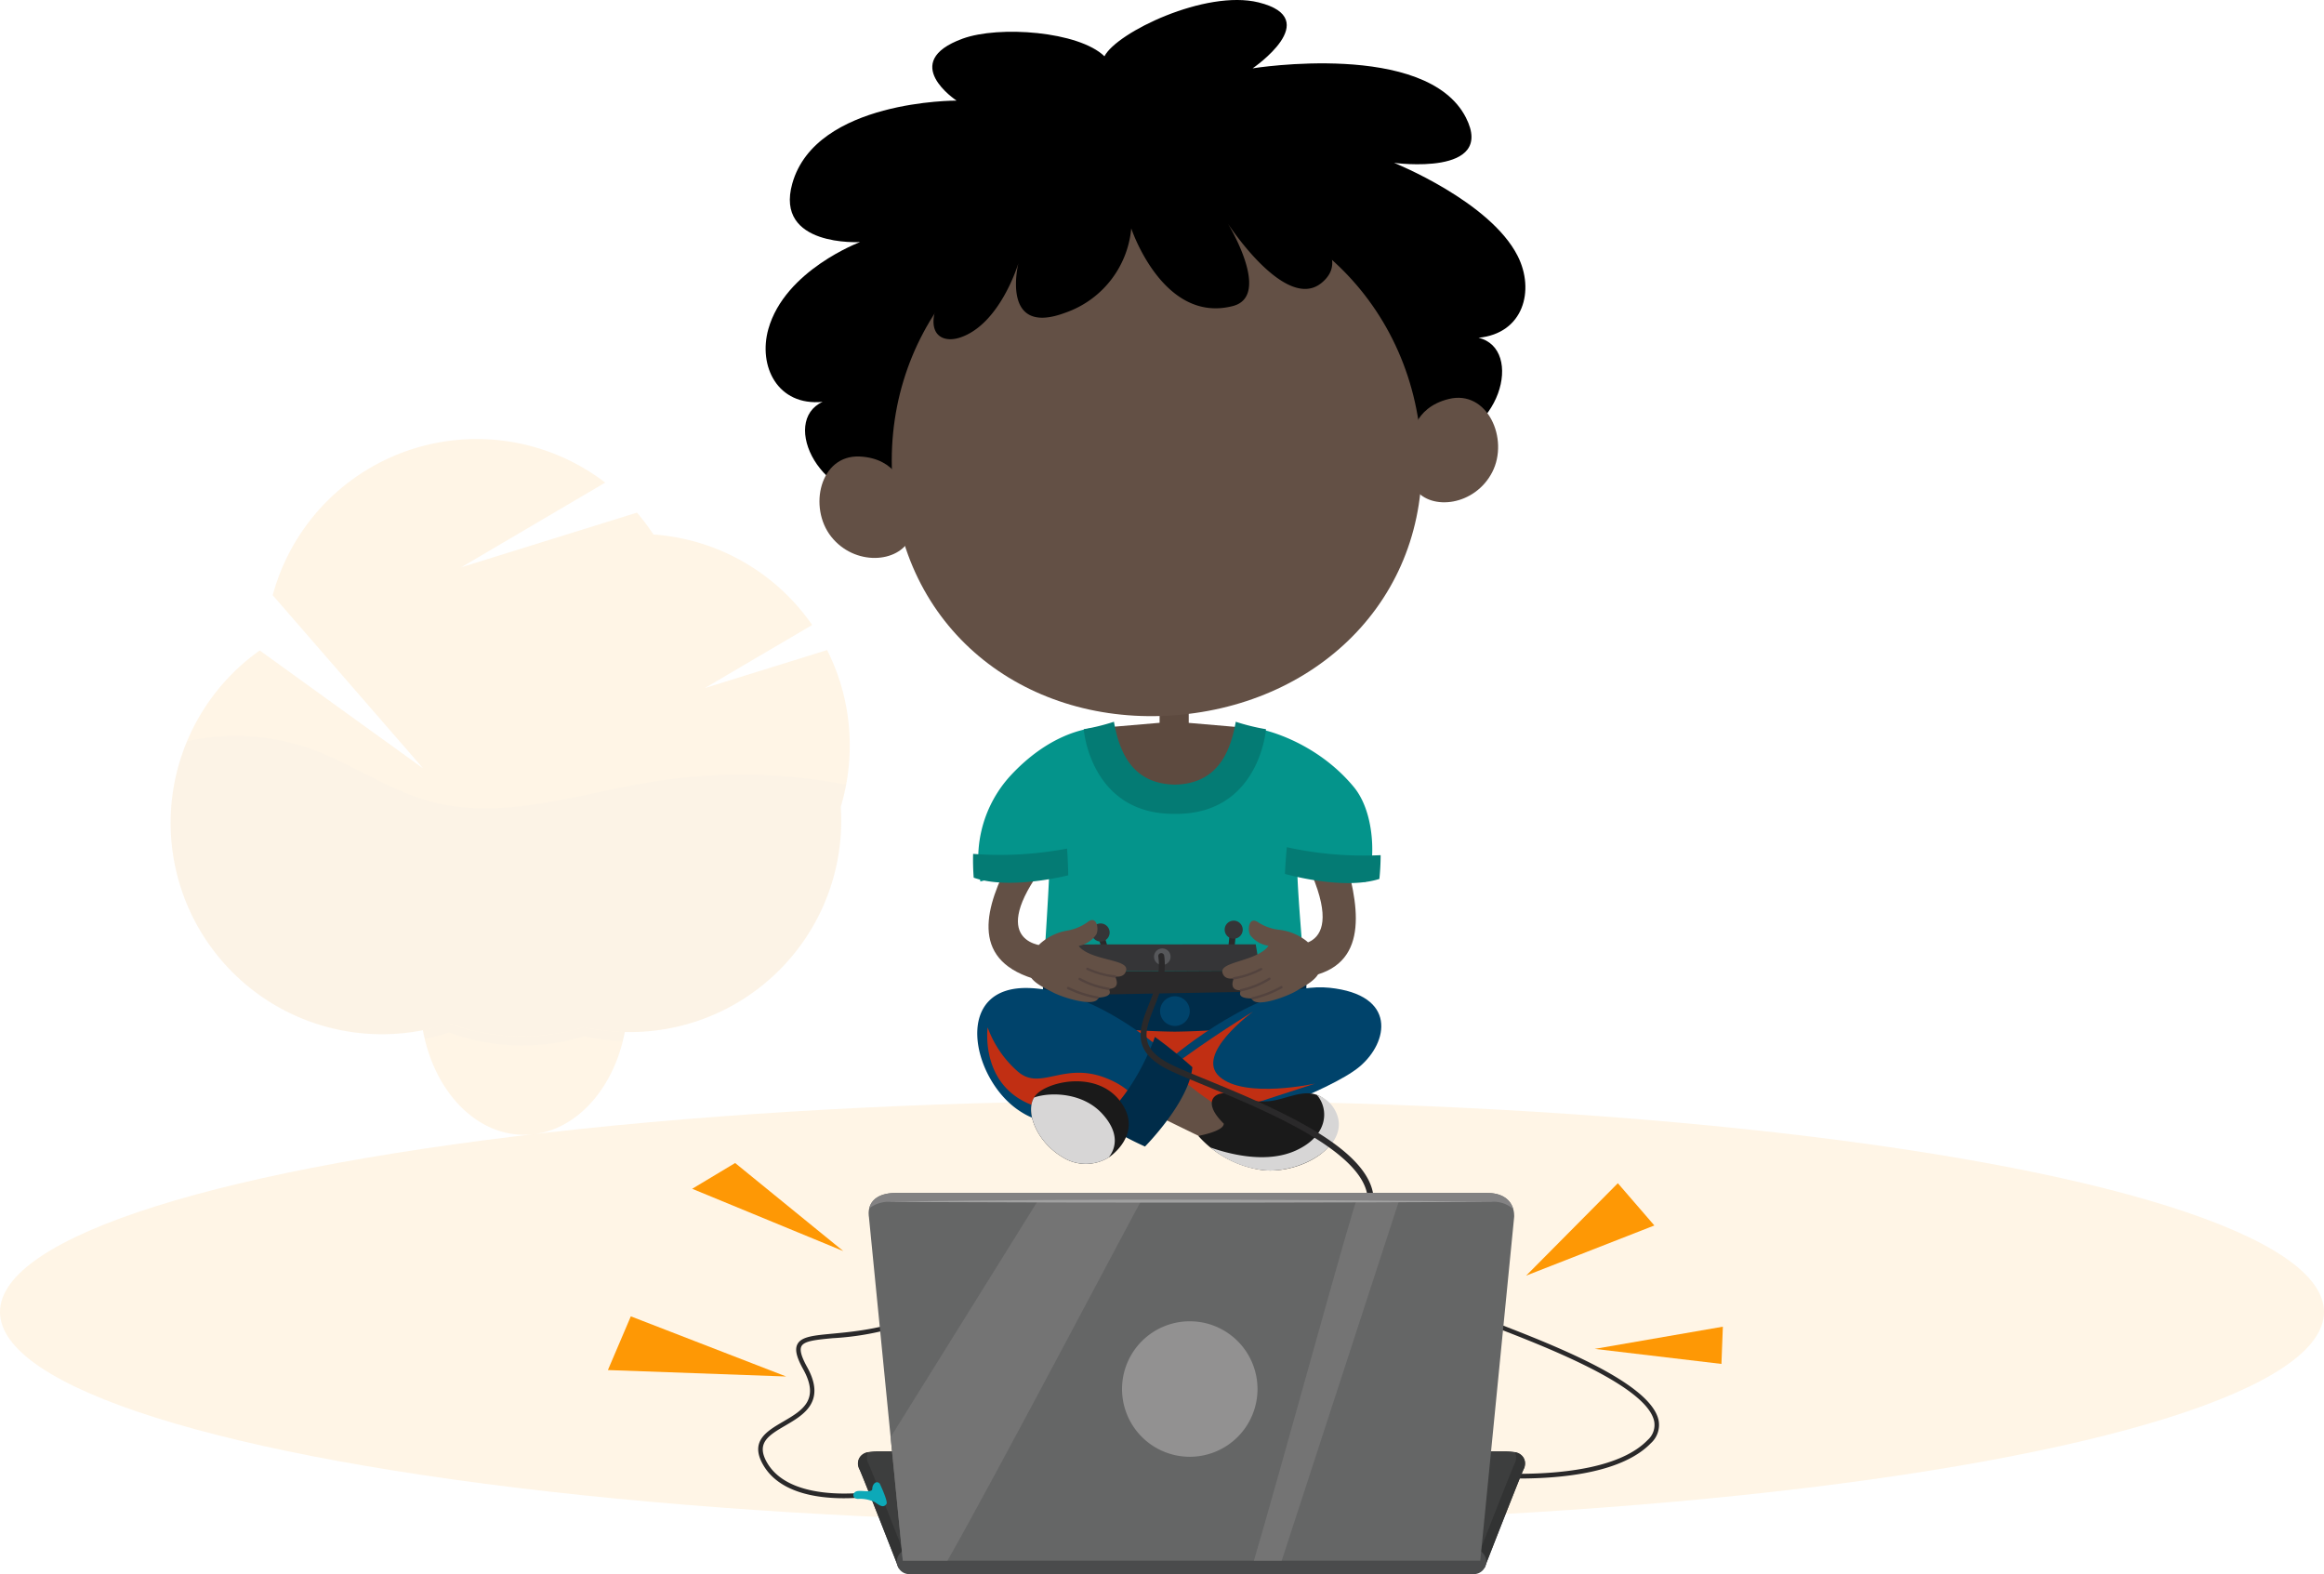 <svg xmlns="http://www.w3.org/2000/svg" width="351.035" height="237.744" viewBox="0 0 351.035 237.744">
  <g id="Group_16173" data-name="Group 16173" transform="translate(-38.25 -127.923)">
    <g id="Group_16128" data-name="Group 16128" transform="translate(38.25 101.587)">
      <g id="Group_15282" data-name="Group 15282" transform="translate(25.761 92.648)" opacity="0.1">
        <path id="Path_3023" data-name="Path 3023" d="M282.144,553.769a25.856,25.856,0,0,1-.558,5.413c-.071.321-.148.664-.225.985-1.98,7.948-7.573,13.762-14.244,14.119-.221,0-.446.019-.677.019-7.059,0-13.021-6.1-14.988-14.465-.058-.225-.106-.446-.154-.671a25.848,25.848,0,0,1-.558-5.413c0-11.356,7.027-20.536,15.7-20.536S282.144,542.413,282.144,553.769Z" transform="translate(-213.052 -469.231)" fill="#fe9805"/>
        <path id="Path_3024" data-name="Path 3024" d="M282.171,553.742a25.849,25.849,0,0,1-.558,5.413c-.071.321-.148.664-.225.985a5.684,5.684,0,0,1-.7-.029,31.872,31.872,0,0,1-5.134-.7,31.6,31.6,0,0,1-4.579,1.046,32.214,32.214,0,0,1-3.587.321c-.4,0-.809.022-1.213.022a32.74,32.74,0,0,1-4.3-.286,31.759,31.759,0,0,1-6.738-1.675,31.484,31.484,0,0,1-3.642.963c-.058-.225-.106-.446-.154-.671a25.85,25.85,0,0,1-.558-5.413c0-11.356,7.027-20.536,15.7-20.536S282.171,542.386,282.171,553.742Z" transform="translate(-213.079 -469.204)" opacity="0.1"/>
        <path id="Path_3025" data-name="Path 3025" d="M235.906,380.046a31.788,31.788,0,0,0-3.417-14.381l-18.466,5.74,16.207-9.53a31.885,31.885,0,0,0-23.976-13.666,31.989,31.989,0,0,0-2.487-3.3l-26.546,8.256,21.752-12.79a31.917,31.917,0,0,0-50.223,17.006l22.721,26.154L146.79,365.725a31.92,31.92,0,0,0,28.558,56.32,32.088,32.088,0,0,0,20.449.562,31.933,31.933,0,0,0,38.826-31.163c0-.709-.026-1.412-.071-2.111a31.917,31.917,0,0,0,1.354-9.286Z" transform="translate(-133.318 -333.797)" fill="#fe9805"/>
        <path id="Path_3026" data-name="Path 3026" d="M235.324,480.852a85.029,85.029,0,0,0-29.549-.375c-11.086,1.835-22.419,5.869-33.265,2.92-6.363-1.733-11.872-5.737-18.081-7.958a34.272,34.272,0,0,0-18.668-1.126,31.933,31.933,0,0,0,39.564,42.618,32.089,32.089,0,0,0,20.44.561,31.933,31.933,0,0,0,38.826-31.163c0-.709-.026-1.412-.071-2.111A31.594,31.594,0,0,0,235.324,480.852Z" transform="translate(-133.285 -428.684)" opacity="0.1"/>
      </g>
      <ellipse id="Ellipse_173" data-name="Ellipse 173" cx="175.517" cy="31.927" rx="175.517" ry="31.927" transform="translate(0 192.556)" fill="#fe9805" opacity="0.1"/>
    </g>
    <g id="Group_16127" data-name="Group 16127" transform="translate(-296.651 60.718)">
      <g id="Group_16121" data-name="Group 16121" transform="translate(450.546 67.205)">
        <g id="Group_16120" data-name="Group 16120" transform="translate(0 0)">
          <g id="Group_16090" data-name="Group 16090" transform="translate(33.67 129.267)">
            <path id="Path_4226" data-name="Path 4226" d="M1026.257,1408.316c-3.674,6.992-6.209,14.979,3.4,18,4.354,1.365,1.851-4.913,1.851-4.913s-8.592-.165-.895-11.112C1033.41,1406.31,1026.257,1408.316,1026.257,1408.316Z" transform="translate(-1022.971 -1407.81)" fill="#635045"/>
          </g>
          <g id="Group_16091" data-name="Group 16091" transform="translate(76.182 129.928)">
            <path id="Path_4227" data-name="Path 4227" d="M1475.723,1416.262c2.008,7.769,2.424,16.161-9.341,16.262-5.333.048-.588-5.244-.588-5.244s9.749,2.335,4.41-10.392C1468.265,1412.263,1475.723,1416.262,1475.723,1416.262Z" transform="translate(-1463.849 -1414.656)" fill="#635045"/>
          </g>
          <path id="Path_4228" data-name="Path 4228" d="M1156.622,1645.71l16.515,12.016,16.434-10.5Z" transform="translate(-1110.065 -1493.503)" fill="#c12f13"/>
          <g id="Group_16092" data-name="Group 16092" transform="translate(52.156 103.752)">
            <path id="Path_4229" data-name="Path 4229" d="M1214.707,1149.233l7.332-.628v-5.413h4.4v5.424l7.2.617c.524,9.889-8.83,10.406-9.448,10.428v0l-.017,0-.015,0v0C1223.538,1159.639,1214.184,1159.121,1214.707,1149.233Z" transform="translate(-1214.685 -1143.192)" fill="#5d4a3f"/>
            <path id="Path_4230" data-name="Path 4230" d="M1295.4,1184.628a2.414,2.414,0,0,0-1.89.819v-2.267h3.778v2.267A2.414,2.414,0,0,0,1295.4,1184.628Z" transform="translate(-1285.908 -1179.324)" fill="#5d4a3f"/>
          </g>
          <g id="Group_16093" data-name="Group 16093" transform="translate(31.331 109.007)">
            <path id="Path_4231" data-name="Path 4231" d="M1025.244,1206.711c.054,8.4,5.564,11.506,11.1,10.723v-.01l.036,0,.037,0v.01c5.533.783,11.042-2.327,11.1-10.723,2.391,0,10.4,2.225,15.984,8.959,3.769,4.54,3.08,13.37,1.749,14.37-2.124-.671-9.15-1.3-10.3-3.007.052,6.505,1.555,19.07,1.223,21.955a111.066,111.066,0,0,1-19.752,1.758h-.073a111.066,111.066,0,0,1-19.753-1.758c-.332-2.885.94-16.591.992-23.1-2.424.49-7.7,3.412-10.473,4.079a18.539,18.539,0,0,1,4.5-15.932C1017.24,1207.929,1022.853,1206.713,1025.244,1206.711Z" transform="translate(-1006.006 -1205.842)" fill="#04948b"/>
            <path id="Path_4232" data-name="Path 4232" d="M1128.134,1594.121a117.782,117.782,0,0,1-19.86-1.942c-.016-2.125-.03-5.63-.038-7.553,11.917,3.639,30.525,1.97,39.8,0-.009,1.923-.022,5.428-.038,7.553A117.773,117.773,0,0,1,1128.134,1594.121Z" transform="translate(-1097.675 -1547.316)" fill="#002c49"/>
            <path id="Path_4233" data-name="Path 4233" d="M1291.7,1630.212a2.24,2.24,0,0,0,2.5,1.948h0a2.24,2.24,0,0,0,1.948-2.5h0a2.24,2.24,0,0,0-2.5-1.949h0a2.24,2.24,0,0,0-1.948,2.5Z" transform="translate(-1263.43 -1586.234)" fill="#00436b"/>
            <path id="Path_4234" data-name="Path 4234" d="M1487.322,1398.217s8.763,2.531,14.262.76a35.437,35.437,0,0,0,.189-3.589,53.979,53.979,0,0,1-14.163-1.2C1487.376,1396.548,1487.322,1398.217,1487.322,1398.217Z" transform="translate(-1440.208 -1375.24)" fill="#047b74"/>
            <path id="Path_4235" data-name="Path 4235" d="M1013.086,1400.361s-8.831,2.282-14.278.357a35.339,35.339,0,0,1-.088-3.593,53.983,53.983,0,0,0,14.191-.8C1013.078,1398.69,1013.086,1400.361,1013.086,1400.361Z" transform="translate(-998.709 -1377.171)" fill="#047b74"/>
            <path id="Path_4236" data-name="Path 4236" d="M1172.095,1198.821a31.808,31.808,0,0,0,4.565-1.125c.887,5.074,3.073,9.373,9.2,9.494,6.124-.121,8.31-4.42,9.2-9.494a31.815,31.815,0,0,0,4.565,1.125s-.966,12.821-13.648,12.789h-.226C1173.06,1211.641,1172.095,1198.821,1172.095,1198.821Z" transform="translate(-1155.376 -1197.696)" fill="#047b74"/>
          </g>
          <g id="Group_16098" data-name="Group 16098" transform="translate(31.965 149.111)">
            <g id="Group_16094" data-name="Group 16094" transform="translate(29.044)">
              <path id="Path_4237" data-name="Path 4237" d="M1311.084,1624.13s13.448-11.524,23.715-10.457,8.913,8.238,4.566,11.9c-4.53,3.819-20.726,9.289-20.726,9.289Z" transform="translate(-1310.642 -1613.603)" fill="#00436b"/>
              <path id="Path_4238" data-name="Path 4238" d="M1328.511,1662.356s-10.627,2.359-14.457-1.029,5.081-9.855,5.081-9.855-6.868,4.2-12.639,8.588c1.968,4.535,8.5,6.685,8.5,6.685Z" transform="translate(-1306.496 -1647.82)" fill="#c12f13"/>
            </g>
            <path id="Path_4239" data-name="Path 4239" d="M1294.816,1758.951l-12.32-6,2.918-6.347s6.025,5.585,11.719,7.7S1294.816,1758.951,1294.816,1758.951Z" transform="translate(-1255.766 -1733.778)" fill="#635045"/>
            <g id="Group_16095" data-name="Group 16095" transform="translate(0 0.104)">
              <path id="Path_4240" data-name="Path 4240" d="M1036.473,1626.937s-11.5-11.743-23.216-12.247-8.906,13.493-1.812,18.393,8.1-3.129,8.1-3.129a43.242,43.242,0,0,0,11.042,5.735A32.378,32.378,0,0,0,1036.473,1626.937Z" transform="translate(-1005.29 -1614.677)" fill="#00436b"/>
              <path id="Path_4241" data-name="Path 4241" d="M1020.9,1676.392s-1.358,9.751,8.2,12.2c5.775-1.9,12.387,1.224,12.387,1.224l3.261,1.144s.244-4.557-6.128-6.974-9.8,2.1-13.231-.99A16.149,16.149,0,0,1,1020.9,1676.392Z" transform="translate(-1019.33 -1670.441)" fill="#c12f13"/>
              <path id="Path_4242" data-name="Path 4242" d="M1204.523,1691.317s-2.747,8.273-8.437,12.757a51.246,51.246,0,0,0,6.941,3.8s6.675-6.72,7.156-11.986A71.415,71.415,0,0,0,1204.523,1691.317Z" transform="translate(-1177.689 -1683.927)" fill="#002c49"/>
            </g>
            <g id="Group_16096" data-name="Group 16096" transform="translate(33.39 16.001)">
              <path id="Path_4243" data-name="Path 4243" d="M1357.138,1780.011c-2.142-1.315-5.73.2-1.73,4.119.064,1.164-3.842,1.859-3.842,1.859a15.842,15.842,0,0,0,9.815,5.182c5.808.579,13.344-3.8,10.645-8.854s-6.7-1.645-10.177-1.545A10.5,10.5,0,0,1,1357.138,1780.011Z" transform="translate(-1351.566 -1779.547)" fill="#1a1a1a"/>
              <path id="Path_4244" data-name="Path 4244" d="M1383.429,1790.573c5-2.268,5-6.322,3.192-8.4a4.85,4.85,0,0,1,2.764,2.364c2.7,5.05-5.054,9.586-10.862,9.007a15.183,15.183,0,0,1-7.986-3.436C1373.624,1791.2,1379.1,1792.537,1383.429,1790.573Z" transform="translate(-1368.708 -1781.918)" fill="#d7d6d6"/>
            </g>
            <g id="Group_16097" data-name="Group 16097" transform="translate(8.129 14.196)">
              <path id="Path_4245" data-name="Path 4245" d="M1101.472,1772.225s4.941-3.334,1.87-7.974c-3.421-5.168-11.059-3.491-12.98-1.4s-.116,6.963,3.883,9.371A6.6,6.6,0,0,0,1101.472,1772.225Z" transform="translate(-1089.59 -1760.827)" fill="#1a1a1a"/>
              <path id="Path_4246" data-name="Path 4246" d="M1090.056,1781.885c2.516-.873,7.316-.73,10.224,2.377,2.55,2.731,2.306,5.108,1.036,6.684a6.627,6.627,0,0,1-7.061-.115C1090.507,1788.573,1088.687,1784.154,1090.056,1781.885Z" transform="translate(-1089.6 -1779.436)" fill="#d7d6d6"/>
            </g>
          </g>
          <g id="Group_16103" data-name="Group 16103" transform="translate(39.764 138.954)">
            <g id="Group_16100" data-name="Group 16100" transform="translate(6.32 0.092)">
              <g id="Group_16099" data-name="Group 16099">
                <path id="Path_4247" data-name="Path 4247" d="M1197.124,1536.262a.464.464,0,0,1-.467-.33l-.554-1.816a.467.467,0,0,1,.892-.274l.557,1.818a.468.468,0,0,1-.312.583A.482.482,0,0,1,1197.124,1536.262Z" transform="translate(-1191.803 -1531.17)" fill="#2a292a"/>
                <path id="Path_4248" data-name="Path 4248" d="M1186.923,1514.267a1.364,1.364,0,1,1-1.884-.418A1.364,1.364,0,0,1,1186.923,1514.267Z" transform="translate(-1181.256 -1513.21)" fill="#353537"/>
                <path id="Path_4249" data-name="Path 4249" d="M1398.59,1532.012a.471.471,0,0,1-.3-.486l.194-1.886a.467.467,0,1,1,.929.091l-.193,1.89a.46.46,0,0,1-.51.415A.364.364,0,0,1,1398.59,1532.012Z" transform="translate(-1374.509 -1527.29)" fill="#2a292a"/>
                <path id="Path_4250" data-name="Path 4250" d="M1395.586,1510.356a1.364,1.364,0,1,1-1.574-1.117A1.367,1.367,0,0,1,1395.586,1510.356Z" transform="translate(-1369.623 -1509.22)" fill="#353537"/>
                <path id="Path_4251" data-name="Path 4251" d="M1152.487,1546.314l27.172-.019.678,3.959-28.621.145Z" transform="translate(-1151.716 -1542.721)" fill="#353537"/>
                <path id="Path_4252" data-name="Path 4252" d="M1284.721,1554.237a1.249,1.249,0,1,1-1-1.456A1.248,1.248,0,0,1,1284.721,1554.237Z" transform="translate(-1269.658 -1548.562)" fill="#56575a"/>
                <path id="Path_4253" data-name="Path 4253" d="M1151.716,1587.5l1.523,3.531,25.978-.477,1.12-3.2Z" transform="translate(-1151.716 -1579.822)" fill="#2a292a"/>
              </g>
              <path id="Path_4254" data-name="Path 4254" d="M1300.785,1642.107a.422.422,0,0,1-.187-.084c-10.817-8.21-16.222-15.763-16.522-23.089-.227-5.529,2.583-10.957,8.352-16.135,2.386-2.141,3.406-4.33,3.034-6.5-1.176-6.841-15.738-12.846-24.439-16.436-2.036-.838-3.8-1.564-5.148-2.191-6.242-2.9-4.865-6.375-3.41-10.059.854-2.16,1.822-4.608,1.433-7.286a.45.45,0,0,1,.89-.127c.423,2.914-.593,5.479-1.487,7.742-1.464,3.7-2.522,6.377,2.953,8.915,1.333.619,3.083,1.341,5.112,2.177,9.446,3.9,23.722,9.783,24.979,17.113.431,2.5-.687,4.961-3.319,7.323-5.638,5.061-8.274,10.106-8.053,15.428.289,7.042,5.576,14.375,16.167,22.414a.449.449,0,0,1-.356.8Z" transform="translate(-1250.672 -1554.933)" fill="#2a292a"/>
            </g>
            <g id="Group_16101" data-name="Group 16101">
              <path id="Path_4255" data-name="Path 4255" d="M1088.03,1511.694a8.254,8.254,0,0,1,3.822-1.813,7.371,7.371,0,0,0,3.142-1.269c1.465-1.212,1.8,1.129,1.342,1.855a4.256,4.256,0,0,1-2.624,1.718s.329.653,1.964,1.3c2.375.942,5.422,1.07,5.195,2.333s-1.683.973-1.683.973,1.045,1.839-.973,1.864c.574.915-.277,1.253-1.54,1.333-.4,1.563-5.362.007-6.853-.781-1.066-.564-2.787-1.328-3.406-2.386C1085.62,1515.455,1086.9,1512.649,1088.03,1511.694Z" transform="translate(-1086.169 -1508.27)" fill="#635045"/>
              <path id="Path_4256" data-name="Path 4256" d="M1180.308,1584.4a14.393,14.393,0,0,1-4.105-1.158.178.178,0,0,1,.134-.331,12.838,12.838,0,0,0,4.1,1.137.179.179,0,0,1,0,.358C1180.431,1584.406,1180.388,1584.406,1180.308,1584.4Z" transform="translate(-1167.422 -1575.703)" fill="#53433e"/>
              <path id="Path_4257" data-name="Path 4257" d="M1168.389,1600.529h0a13.163,13.163,0,0,1-4.444-1.509.177.177,0,0,1-.077-.241.176.176,0,0,1,.24-.074,12.972,12.972,0,0,0,4.315,1.47.18.18,0,0,1,.16.193A.182.182,0,0,1,1168.389,1600.529Z" transform="translate(-1156.355 -1589.964)" fill="#53433e"/>
              <path id="Path_4258" data-name="Path 4258" d="M1150.458,1614.693l-.015,0a16.32,16.32,0,0,1-4.5-1.453.178.178,0,0,1-.072-.242.183.183,0,0,1,.242-.072,16.136,16.136,0,0,0,4.389,1.415.179.179,0,0,1-.042.356Z" transform="translate(-1140.093 -1602.814)" fill="#53433e"/>
            </g>
            <g id="Group_16102" data-name="Group 16102" transform="translate(29.215 0.092)">
              <path id="Path_4259" data-name="Path 4259" d="M1381.017,1513.351a8.19,8.19,0,0,0-3.913-1.6,7.346,7.346,0,0,1-3.207-1.091c-1.533-1.13-1.739,1.23-1.24,1.926a4.254,4.254,0,0,0,2.716,1.569s-.292.67-1.886,1.41c-2.319,1.075-5.354,1.37-5.059,2.618s1.735.877,1.735.877-.94,1.9,1.075,1.81c-.522.946.346,1.234,1.612,1.244.487,1.538,5.353-.292,6.8-1.165,1.031-.62,2.709-1.481,3.267-2.57C1383.636,1516.973,1382.2,1514.241,1381.017,1513.351Z" transform="translate(-1368.407 -1510.361)" fill="#635045"/>
              <path id="Path_4260" data-name="Path 4260" d="M1385.077,1586.192a14.317,14.317,0,0,0,4.03-1.384.178.178,0,1,0-.148-.323,12.724,12.724,0,0,1-4.035,1.363.185.185,0,0,0-.17.19.178.178,0,0,0,.188.167C1384.952,1586.2,1385,1586.2,1385.077,1586.192Z" transform="translate(-1383.178 -1577.323)" fill="#53433e"/>
              <path id="Path_4261" data-name="Path 4261" d="M1396.106,1601.625h0a13.179,13.179,0,0,0,4.353-1.758.178.178,0,0,0,.061-.244.174.174,0,0,0-.244-.059,13.089,13.089,0,0,1-4.224,1.707.179.179,0,0,0,.05.354Z" transform="translate(-1393.253 -1590.938)" fill="#53433e"/>
              <path id="Path_4262" data-name="Path 4262" d="M1414.143,1614.777s.009,0,.014-.005a16.252,16.252,0,0,0,4.414-1.7.177.177,0,0,0,.058-.246.182.182,0,0,0-.245-.057,16.144,16.144,0,0,1-4.3,1.656.18.18,0,0,0,.062.354Z" transform="translate(-1409.55 -1602.87)" fill="#53433e"/>
            </g>
          </g>
          <g id="Group_16119" data-name="Group 16119">
            <path id="Path_4263" data-name="Path 4263" d="M787.378,105.859C783.2,97.6,768.709,91.8,768.709,91.8s15.4,2.1,10.854-6.834c-5.953-11.689-32.219-7.44-32.219-7.44s10.978-7.475.892-9.959c-7.991-1.968-21.427,4.533-23.273,8.138-3.9-3.779-15.935-4.664-21.414-2.665-9.758,3.56-.92,9.36-.92,9.36s-21.228-.12-24.809,12.5c-2.735,9.645,10.234,8.865,10.234,8.865s-11.359,4.237-13.859,13.143c-1.568,5.587,1.378,11.655,8.195,10.99-6.472,2.946-.386,15.757,10.562,14.527,0,0,25.721-3.579,40.263-6.169,14.77-.272,40.7-1.737,40.7-1.737,10.98-.911,14.472-14.657,7.552-16.3C788.281,117.56,790,111.038,787.378,105.859Z" transform="translate(-673.784 -67.205)"/>
            <path id="Path_4264" data-name="Path 4264" d="M871.595,414.059c2.236,22.847,21.552,36.311,43.553,34.159s38.341-19.1,36.1-41.954-21.8-38.8-43.8-36.647S869.36,391.214,871.595,414.059Z" transform="translate(-852.334 -340.282)" fill="#635045"/>
            <g id="Group_16106" data-name="Group 16106" transform="translate(8.131 60.078)">
              <g id="Group_16104" data-name="Group 16104" transform="translate(0 8.862)">
                <path id="Path_4265" data-name="Path 4265" d="M770.844,787.014s-.99-4.589-6.668-4.848c-5.989-.271-7.8,7.69-4.286,12.115s10.133,4.03,11.932.243Z" transform="translate(-758.107 -782.159)" fill="#635045"/>
              </g>
              <g id="Group_16105" data-name="Group 16105" transform="translate(89.466)">
                <path id="Path_4267" data-name="Path 4267" d="M1685.94,696.482s.08-4.693,5.6-6.047c5.824-1.426,9.143,6.033,6.556,11.054s-9.161,5.918-11.66,2.553Z" transform="translate(-1685.94 -690.257)" fill="#635045"/>
              </g>
            </g>
            <path id="Path_4287" data-name="Path 4287" d="M941.178,343.484c-7.265,9.371-4.141,12.62-.336,11.342,6.057-2.036,8.771-11.2,8.771-11.2s-2.766,11.1,6.987,7.5a14.9,14.9,0,0,0,10.062-12.772S971.443,352.8,982,350.083c5.963-1.532-.734-12.44-.734-12.44s8.677,13.355,14.109,8.969c8.475-6.843-17.8-19.677-31.031-17.18S941.178,343.484,941.178,343.484Z" transform="translate(-911.435 -303.86)"/>
          </g>
        </g>
      </g>
      <g id="Group_16126" data-name="Group 16126" transform="translate(426.723 242.849)">
        <path id="Path_4288" data-name="Path 4288" d="M1769.092,2143.647c6.772,0,15.69-.931,19.953-5.343a3.709,3.709,0,0,0,1.147-3.5c-1.276-5.752-16.43-11.561-25.485-15.032-1.715-.657-3.2-1.225-4.166-1.64a.341.341,0,0,0-.268.627c.98.42,2.469.99,4.19,1.65,8.341,3.2,23.866,9.148,25.063,14.542a3.028,3.028,0,0,1-.972,2.88c-6.987,7.231-27.893,4.673-28.1,4.646a.341.341,0,0,0-.086.677A75.713,75.713,0,0,0,1769.092,2143.647Z" transform="translate(-1631.499 -2095.99)" fill="#2a292a"/>
        <g id="Group_16122" data-name="Group 16122" transform="translate(22.7 19.245)">
          <path id="Path_4289" data-name="Path 4289" d="M675.077,2119.75a32.143,32.143,0,0,0,5.466-.462.341.341,0,1,0-.126-.67c-.131.024-13.165,2.382-16.959-4.29-1.677-2.949.3-4.1,2.8-5.562,2.752-1.607,6.176-3.607,3.275-8.836-.877-1.58-1.148-2.578-.852-3.138.427-.81,2.229-.98,4.724-1.215a41.931,41.931,0,0,0,20.414-6.589.341.341,0,0,0-.372-.572c-8.248,5.367-15.384,6.038-20.106,6.482-2.808.264-4.664.439-5.262,1.575-.425.8-.169,1.938.859,3.788,2.578,4.645-.144,6.234-3.023,7.916-2.487,1.452-5.058,2.954-3.048,6.488C665.255,2118.867,670.821,2119.75,675.077,2119.75Z" transform="translate(-662.143 -2088.361)" fill="#2a292a"/>
        </g>
        <path id="Path_4290" data-name="Path 4290" d="M1865.207,1934.426l13.844-13.952,5.516,6.381Z" transform="translate(-1726.502 -1917.417)" fill="#fe9805"/>
        <path id="Path_4291" data-name="Path 4291" d="M581.56,1902.08l-16.332-13.3-6.49,3.894Z" transform="translate(-546.009 -1888.776)" fill="#fe9805"/>
        <path id="Path_4292" data-name="Path 4292" d="M1972.5,2148.6l19.36-3.353-.216,5.624Z" transform="translate(-1823.448 -2120.522)" fill="#fe9805"/>
        <path id="Path_4293" data-name="Path 4293" d="M453.654,2138.079l-23.47-9.085-3.461,8.112Z" transform="translate(-426.723 -2105.831)" fill="#fe9805"/>
        <g id="Group_16125" data-name="Group 16125" transform="translate(37.799 4.524)">
          <path id="Path_4294" data-name="Path 4294" d="M824.852,2358.008s-5.154-13.2-5.878-14.829.181-2.8,2.442-2.8h7.233Zm88.476,0s5.153-13.2,5.876-14.829-.181-2.8-2.441-2.8H909.53Z" transform="translate(-818.731 -2301.356)" fill="#3d3e3e"/>
          <g id="Group_16123" data-name="Group 16123" transform="translate(0 39.149)">
            <path id="Path_4295" data-name="Path 4295" d="M820.3,2343.455a1.9,1.9,0,0,1-.045-1.754,1.747,1.747,0,0,0-1.284,2.675c.724,1.628,5.878,14.828,5.878,14.828l.6-2.782C824.113,2353,820.861,2344.707,820.3,2343.455Z" transform="translate(-818.731 -2341.701)" fill="#323333"/>
            <path id="Path_4296" data-name="Path 4296" d="M1798.757,2341.7a1.9,1.9,0,0,1-.045,1.754c-.557,1.252-3.807,9.544-5.146,12.968l.6,2.782s5.153-13.2,5.876-14.828A1.747,1.747,0,0,0,1798.757,2341.7Z" transform="translate(-1699.567 -2341.701)" fill="#323333"/>
          </g>
          <path id="Path_4297" data-name="Path 4297" d="M968.356,2495.583a1.886,1.886,0,0,1-1.885,1.885H881.209a1.885,1.885,0,0,1-1.885-1.885h0a1.886,1.886,0,0,1,1.885-1.885h85.263a1.886,1.886,0,0,1,1.885,1.885Z" transform="translate(-873.481 -2439.894)" fill="#4a4b4c"/>
          <path id="Path_4298" data-name="Path 4298" d="M928.47,1935.7H839.358c-4.977,0-4.173,3.635-4.173,3.635l5.116,51.9h87.227l5.115-51.9S933.017,1935.7,928.47,1935.7Z" transform="translate(-833.555 -1935.698)" fill="#656666"/>
          <path id="Path_4299" data-name="Path 4299" d="M1252.557,2146.974a10.231,10.231,0,1,1-10.231-10.232A10.232,10.232,0,0,1,1252.557,2146.974Z" transform="translate(-1192.235 -2117.356)" fill="#929191"/>
          <g id="Group_16124" data-name="Group 16124" transform="translate(4.908)">
            <path id="Path_4300" data-name="Path 4300" d="M1454.243,1941.822c-.344-.114-11.831,42-15.538,54.456h4.2l17.929-54.994S1454.646,1941.958,1454.243,1941.822Z" transform="translate(-1383.832 -1940.746)" fill="#747474"/>
            <path id="Path_4301" data-name="Path 4301" d="M871.469,1991.23h6.748c6.9-12.054,27.867-51.94,29.9-55.532h-9.81l-5.789.135-22.888,36.752Z" transform="translate(-869.631 -1935.698)" fill="#747474"/>
          </g>
          <path id="Path_4302" data-name="Path 4302" d="M839.417,1937.046h90.592a4.438,4.438,0,0,1,3.3,1.1c-.3-1.062-1.229-2.451-4.04-2.451H840.157c-2.981,0-3.887,1.3-4.136,2.35A4.86,4.86,0,0,1,839.417,1937.046Z" transform="translate(-834.354 -1935.698)" fill="#838283"/>
          <path id="Path_4303" data-name="Path 4303" d="M862.668,1946.577s40.926.269,91.68,0C897,1945.836,862.668,1946.577,862.668,1946.577Z" transform="translate(-858.431 -1945.23)" fill="#a1a1a1"/>
        </g>
        <path id="Path_4304" data-name="Path 4304" d="M815.207,2389.051s1.274,2.677,1.014,3.056c-.492.717-1.123.162-1.771-.271a5.163,5.163,0,0,0-2.542-.487c-.864-.027-.892-.892-.243-1.135s2.408.287,2.406-.379S814.66,2388.469,815.207,2389.051Z" transform="translate(-774.139 -2340.616)" fill="#0da9b8"/>
      </g>
    </g>
  </g>
</svg>
